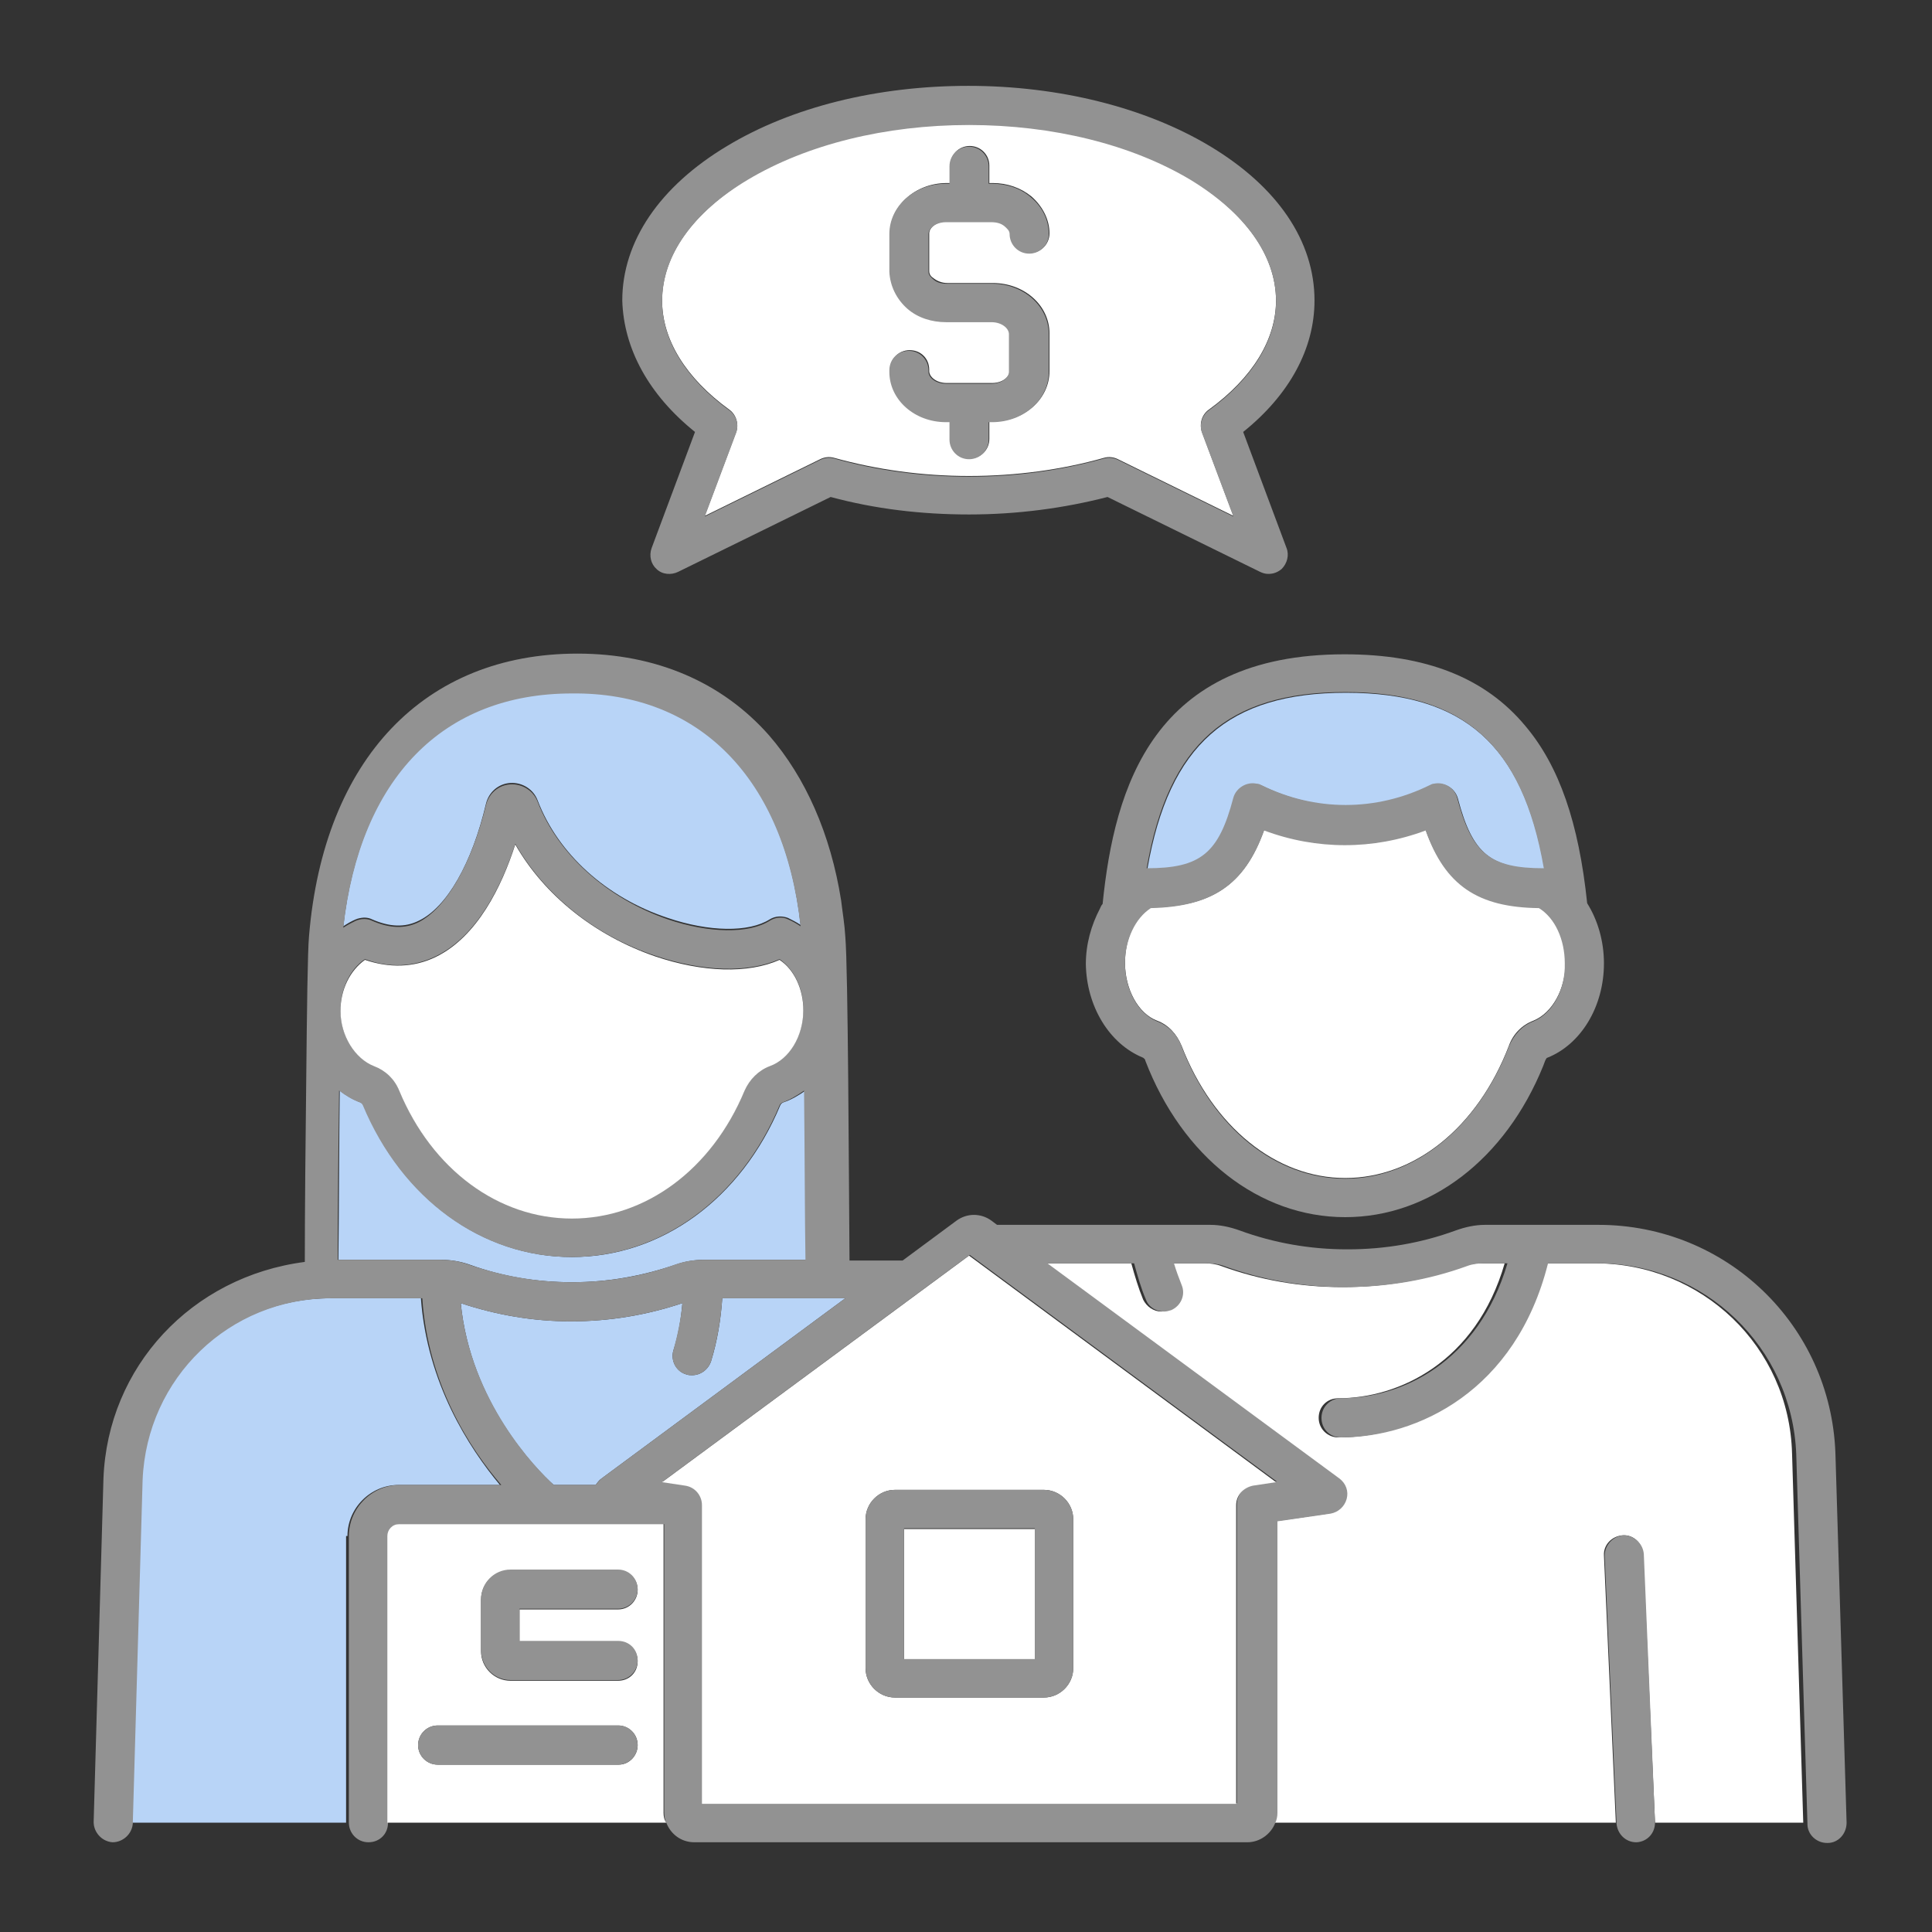 <svg width="101" height="101" viewBox="0 0 101 101" fill="none" xmlns="http://www.w3.org/2000/svg">
<rect x="0" y="0" width="101" height="101" fill="#333333" stroke="none"/>
<path d="M17.946 48.424C18.166 48.278 18.348 48.169 18.604 48.059C18.641 48.059 18.677 48.022 18.714 48.022C18.97 47.949 19.226 47.949 19.445 48.059C20.359 48.461 21.163 48.498 21.894 48.132C23.356 47.438 24.672 45.135 25.403 42.028C25.549 41.406 26.061 40.968 26.683 40.931C27.304 40.895 27.889 41.26 28.108 41.845C29.168 44.623 31.69 46.926 34.907 47.986C37.063 48.717 39.147 48.753 40.244 48.059C40.536 47.876 40.902 47.876 41.194 47.986C41.413 48.096 41.633 48.205 41.852 48.351C41.011 40.675 36.588 36.106 29.899 36.106C23.137 36.179 18.824 40.639 17.946 48.424Z" fill="#B8D4F7"/>
<path d="M40.937 57.636C40.864 57.672 40.828 57.709 40.791 57.782C38.744 62.68 34.577 65.714 29.898 65.714C25.219 65.714 21.052 62.68 19.005 57.782C18.969 57.709 18.932 57.672 18.859 57.636C18.457 57.49 18.091 57.27 17.762 57.014C17.726 59.829 17.726 63.009 17.689 65.86H23.063C23.538 65.86 24.05 65.933 24.561 66.116C26.279 66.737 28.07 67.03 29.898 67.03H29.935C31.799 67.03 33.59 66.701 35.308 66.116C35.82 65.933 36.331 65.86 36.807 65.86H42.18C42.18 63.777 42.143 60.304 42.107 57.014C41.741 57.27 41.376 57.49 40.937 57.636Z" fill="#B8D4F7"/>
<path d="M83.376 66.043H80.78C79.099 72.732 73.945 75.145 69.961 75.145C69.412 75.145 68.937 74.706 68.937 74.121C68.937 73.536 69.376 73.098 69.961 73.098C73.104 73.098 77.162 71.233 78.66 66.043H77.418C77.125 66.043 76.833 66.079 76.54 66.189C74.53 66.92 72.373 67.286 70.216 67.286H70.143C67.987 67.286 65.867 66.92 63.856 66.189C63.564 66.079 63.271 66.043 62.979 66.043H61.224C61.334 66.445 61.48 66.811 61.627 67.176C61.846 67.688 61.59 68.273 61.078 68.492C60.969 68.528 60.822 68.565 60.713 68.565C60.311 68.565 59.945 68.309 59.762 67.944C59.507 67.322 59.324 66.701 59.141 66.043H54.608L69.888 77.301C70.216 77.557 70.363 77.959 70.253 78.361C70.143 78.763 69.814 79.056 69.412 79.129L66.634 79.531V94.774C66.634 94.956 66.598 95.139 66.525 95.285H84.472L83.851 81.322C83.814 80.774 84.253 80.299 84.838 80.262C85.386 80.225 85.861 80.664 85.898 81.249L86.519 95.249V95.285H94.269L93.684 75.985C93.537 70.393 88.968 66.043 83.376 66.043Z" fill="white"/>
<path d="M31.434 77.301L44.191 67.87H37.758C37.685 68.967 37.502 70.1 37.173 71.16C37.027 71.599 36.625 71.891 36.186 71.891C36.076 71.891 36.003 71.891 35.894 71.855C35.345 71.708 35.053 71.124 35.199 70.612C35.455 69.808 35.601 68.967 35.674 68.126C33.81 68.748 31.873 69.076 29.862 69.076H29.826C27.888 69.076 25.951 68.748 24.087 68.126C24.599 73.28 27.962 76.753 28.948 77.63H31.142C31.215 77.52 31.324 77.374 31.434 77.301Z" fill="#B8D4F7"/>
<path d="M18.165 80.298C18.165 78.836 19.371 77.63 20.833 77.63H26.134C24.525 75.693 22.332 72.33 22.003 67.87H17.251C11.914 67.87 7.601 72.037 7.382 77.374L6.87 95.285H18.092V80.298H18.165Z" fill="#B8D4F7"/>
<path d="M5.408 77.301L4.896 95.249C4.896 95.797 5.335 96.272 5.883 96.309C6.432 96.309 6.907 95.87 6.943 95.322V95.285L7.455 77.374C7.675 72.037 11.988 67.87 17.325 67.87H22.076C22.369 72.33 24.562 75.729 26.207 77.63H20.907C19.445 77.63 18.238 78.836 18.238 80.298V95.285C18.238 95.834 18.677 96.309 19.262 96.309C19.847 96.309 20.285 95.87 20.285 95.285V80.298C20.285 79.933 20.578 79.677 20.907 79.677H28.619H34.724V94.773C34.724 94.956 34.76 95.139 34.833 95.285C35.053 95.87 35.601 96.309 36.295 96.309H65.209C65.867 96.309 66.452 95.87 66.671 95.285C66.744 95.139 66.781 94.956 66.781 94.773V79.531L69.559 79.129C69.961 79.056 70.29 78.763 70.4 78.361C70.509 77.959 70.363 77.557 70.034 77.301L54.755 66.043H59.287C59.47 66.701 59.653 67.359 59.909 67.944C60.055 68.346 60.457 68.565 60.859 68.565C60.969 68.565 61.115 68.528 61.225 68.492C61.736 68.272 61.992 67.688 61.773 67.176C61.627 66.81 61.481 66.408 61.371 66.043H63.126C63.418 66.043 63.71 66.079 64.003 66.189C66.013 66.92 68.133 67.285 70.29 67.285H70.363C72.52 67.285 74.676 66.92 76.687 66.189C76.979 66.079 77.272 66.043 77.564 66.043H78.807C77.272 71.233 73.251 73.097 70.107 73.097C69.559 73.097 69.084 73.536 69.084 74.121C69.084 74.706 69.522 75.144 70.107 75.144C74.091 75.144 79.245 72.732 80.927 66.043H83.522C89.115 66.043 93.684 70.429 93.903 76.022L94.488 95.322V95.358C94.488 95.907 94.963 96.345 95.511 96.345H95.548C96.096 96.345 96.535 95.87 96.535 95.285L95.95 75.949C95.694 69.259 90.248 64.032 83.559 64.032H77.637C77.125 64.032 76.614 64.142 76.102 64.325C74.311 64.983 72.41 65.312 70.473 65.312H70.4C68.499 65.312 66.598 64.983 64.807 64.325C64.295 64.142 63.783 64.032 63.272 64.032H52.123L51.831 63.813C51.282 63.411 50.551 63.411 50.003 63.813L47.188 65.897H44.41C44.374 61.437 44.337 50.654 44.191 48.972C44.154 48.315 44.045 47.693 43.972 47.072C43.423 43.599 42.108 40.638 40.207 38.445C37.758 35.667 34.285 34.169 30.191 34.169C22.186 34.169 16.922 39.688 16.155 48.936C16.082 49.703 16.045 52.81 16.009 56.429C15.972 59.646 15.935 63.265 15.935 65.97C10.014 66.737 5.628 71.453 5.408 77.301ZM41.852 48.424C41.632 48.278 41.45 48.168 41.194 48.059C40.901 47.912 40.536 47.949 40.243 48.132C39.147 48.826 37.063 48.79 34.907 48.059C31.726 46.962 29.168 44.659 28.108 41.918C27.888 41.333 27.303 40.967 26.682 41.004C26.061 41.04 25.549 41.479 25.403 42.1C24.635 45.208 23.319 47.474 21.894 48.205C21.163 48.57 20.358 48.534 19.445 48.132C19.225 48.022 18.933 48.022 18.713 48.095C18.677 48.095 18.64 48.132 18.604 48.132C18.385 48.241 18.165 48.351 17.946 48.497C18.823 40.712 23.136 36.252 29.899 36.252C36.588 36.179 41.011 40.748 41.852 48.424ZM36.771 65.86C36.295 65.86 35.784 65.933 35.272 66.116C33.554 66.737 31.726 67.03 29.899 67.03H29.862C28.035 67.03 26.244 66.701 24.526 66.116C24.014 65.933 23.538 65.86 23.027 65.86H17.654C17.654 63.045 17.69 59.865 17.727 57.014C18.056 57.27 18.421 57.489 18.823 57.636C18.896 57.672 18.933 57.709 18.969 57.782C21.016 62.68 25.183 65.714 29.862 65.714C34.541 65.714 38.708 62.68 40.755 57.782C40.792 57.709 40.828 57.672 40.901 57.636C41.303 57.489 41.669 57.27 42.034 57.014C42.071 60.304 42.071 63.776 42.108 65.86H36.771ZM17.8 52.81C17.8 51.677 18.311 50.654 19.079 50.142C20.358 50.617 21.638 50.544 22.771 49.996C24.964 48.936 26.243 46.267 26.938 44.111C28.437 46.743 31.068 48.899 34.249 49.959C36.734 50.8 39.11 50.873 40.755 50.142C41.523 50.69 41.998 51.677 41.998 52.774C41.998 54.126 41.267 55.333 40.243 55.698C39.658 55.917 39.183 56.356 38.927 56.978C37.209 61.108 33.737 63.667 29.899 63.667C26.061 63.667 22.588 61.108 20.87 56.978C20.614 56.393 20.139 55.917 19.554 55.698C18.531 55.333 17.8 54.126 17.8 52.81ZM24.087 68.126C25.951 68.748 27.888 69.077 29.826 69.077H29.862C31.836 69.077 33.81 68.748 35.674 68.126C35.601 68.967 35.418 69.808 35.199 70.612C35.053 71.16 35.345 71.708 35.893 71.855C36.003 71.891 36.076 71.891 36.186 71.891C36.624 71.891 37.027 71.599 37.173 71.16C37.502 70.064 37.684 68.967 37.758 67.87H44.191L31.434 77.301C31.324 77.411 31.215 77.52 31.142 77.63H28.948C27.998 76.753 24.599 73.244 24.087 68.126ZM50.697 65.604L66.744 77.447L65.538 77.63C65.026 77.703 64.661 78.142 64.661 78.653V94.262H36.734V78.653C36.734 78.142 36.369 77.74 35.857 77.63L34.651 77.447L50.697 65.604Z" fill="#929292"/>
<path d="M19.553 55.735C20.138 55.954 20.613 56.393 20.869 57.014C22.587 61.145 26.06 63.703 29.898 63.703C33.736 63.703 37.209 61.145 38.926 57.014C39.182 56.429 39.658 55.954 40.242 55.735C41.266 55.369 41.997 54.163 41.997 52.81C41.997 51.714 41.522 50.69 40.754 50.179C39.109 50.91 36.733 50.837 34.248 49.996C31.068 48.899 28.436 46.779 26.937 44.147C26.243 46.304 24.963 48.972 22.77 50.032C21.637 50.581 20.358 50.617 19.078 50.179C18.311 50.727 17.799 51.714 17.799 52.847C17.799 54.126 18.53 55.333 19.553 55.735Z" fill="white"/>
<path d="M34.688 94.774V79.677H28.584H20.871C20.506 79.677 20.25 79.97 20.25 80.299V95.285H34.835C34.725 95.139 34.688 94.956 34.688 94.774ZM25.148 83.625C25.148 82.784 25.843 82.09 26.683 82.09H32.312C32.861 82.09 33.336 82.528 33.336 83.113C33.336 83.661 32.897 84.137 32.312 84.137H27.159V85.818H32.312C32.861 85.818 33.336 86.257 33.336 86.842C33.336 87.426 32.897 87.865 32.312 87.865H26.683C25.843 87.865 25.148 87.171 25.148 86.33V83.625ZM32.349 92.251H22.882C22.334 92.251 21.858 91.813 21.858 91.228C21.858 90.68 22.297 90.204 22.882 90.204H32.312C32.861 90.204 33.336 90.643 33.336 91.228C33.336 91.776 32.897 92.251 32.349 92.251Z" fill="white"/>
<path d="M26.683 87.829H32.312C32.86 87.829 33.335 87.39 33.335 86.805C33.335 86.22 32.897 85.782 32.312 85.782H27.158V84.1H32.312C32.86 84.1 33.335 83.662 33.335 83.077C33.335 82.528 32.897 82.053 32.312 82.053H26.683C25.842 82.053 25.148 82.748 25.148 83.588V86.257C25.148 87.134 25.842 87.829 26.683 87.829Z" fill="#929292"/>
<path d="M32.347 90.204H22.88C22.332 90.204 21.856 90.643 21.856 91.228C21.856 91.776 22.295 92.251 22.88 92.251H32.311C32.859 92.251 33.334 91.813 33.334 91.228C33.334 90.679 32.895 90.204 32.347 90.204Z" fill="#929292"/>
<path d="M85.935 81.249C85.898 80.701 85.423 80.262 84.875 80.262C84.326 80.299 83.888 80.774 83.888 81.322L84.509 95.285V95.322C84.546 95.87 84.984 96.309 85.533 96.309H85.569C86.117 96.272 86.519 95.834 86.519 95.285V95.249L85.935 81.249Z" fill="#929292"/>
<path d="M38.122 21.412C38.488 21.668 38.634 22.179 38.488 22.581L36.843 26.968L42.874 24.007C43.094 23.897 43.349 23.861 43.605 23.934C45.835 24.555 48.211 24.884 50.66 24.884C53.109 24.884 55.522 24.555 57.715 23.934C57.971 23.861 58.227 23.897 58.446 24.007L64.477 26.968L62.832 22.581C62.686 22.143 62.832 21.668 63.198 21.412C65.464 19.767 66.707 17.756 66.707 15.71C66.707 13.37 65.099 11.104 62.211 9.349C59.14 7.522 55.046 6.498 50.66 6.498C46.274 6.498 42.18 7.522 39.109 9.349C36.222 11.104 34.613 13.334 34.613 15.71C34.613 17.756 35.856 19.767 38.122 21.412ZM49.49 9.569H49.673V8.655C49.673 8.106 50.112 7.631 50.697 7.631C51.245 7.631 51.72 8.07 51.72 8.655V9.569H51.903C52.67 9.569 53.365 9.824 53.913 10.263C54.498 10.775 54.864 11.469 54.864 12.2C54.864 12.749 54.425 13.224 53.84 13.224C53.292 13.224 52.817 12.785 52.817 12.2C52.817 12.018 52.707 11.908 52.597 11.835C52.415 11.689 52.159 11.579 51.866 11.579H49.49C48.942 11.579 48.577 11.908 48.577 12.2V14.174C48.577 14.357 48.686 14.467 48.796 14.54C48.979 14.686 49.234 14.796 49.527 14.796H51.903C53.548 14.796 54.864 15.965 54.864 17.427V19.401C54.864 20.863 53.548 22.033 51.903 22.033H51.72V22.947C51.72 23.495 51.282 23.97 50.697 23.97C50.148 23.97 49.673 23.532 49.673 22.947V22.033H49.49C47.846 22.033 46.53 20.863 46.53 19.401V19.328C46.53 18.78 46.968 18.305 47.553 18.305C48.138 18.305 48.577 18.743 48.577 19.328V19.401C48.577 19.694 48.942 20.023 49.49 20.023H51.866C52.415 20.023 52.78 19.694 52.78 19.401V17.427C52.78 17.135 52.415 16.806 51.866 16.806H49.49C48.723 16.806 48.028 16.55 47.48 16.111C46.895 15.6 46.53 14.905 46.53 14.174V12.2C46.53 10.775 47.846 9.569 49.49 9.569Z" fill="white"/>
<path d="M36.333 22.581L34.066 28.649C33.92 29.051 34.03 29.49 34.322 29.746C34.615 30.038 35.09 30.075 35.456 29.892L43.424 25.981C45.727 26.602 48.139 26.895 50.662 26.895C53.184 26.895 55.633 26.566 57.899 25.981L65.868 29.892C66.014 29.965 66.16 30.002 66.306 30.002C66.562 30.002 66.781 29.928 67.001 29.746C67.293 29.453 67.403 29.015 67.257 28.649L64.99 22.581C67.403 20.644 68.719 18.232 68.719 15.709C68.719 12.602 66.781 9.751 63.236 7.631C59.873 5.621 55.377 4.488 50.625 4.488C45.873 4.488 41.414 5.584 38.014 7.631C34.469 9.751 32.531 12.639 32.531 15.709C32.604 18.232 33.92 20.644 36.333 22.581ZM39.111 9.386C42.181 7.558 46.275 6.535 50.662 6.535C55.048 6.535 59.142 7.558 62.212 9.386C65.1 11.14 66.708 13.37 66.708 15.746C66.708 17.793 65.466 19.803 63.199 21.448C62.834 21.704 62.688 22.216 62.834 22.618L64.479 27.004L58.447 24.044C58.228 23.934 57.972 23.897 57.716 23.97C55.487 24.592 53.111 24.921 50.662 24.921C48.212 24.921 45.8 24.592 43.607 23.97C43.351 23.897 43.095 23.934 42.876 24.044L36.844 27.004L38.489 22.618C38.636 22.179 38.489 21.704 38.124 21.448C35.858 19.803 34.615 17.793 34.615 15.746C34.615 13.37 36.223 11.104 39.111 9.386Z" fill="#929292"/>
<path d="M64.515 41.735C64.661 41.223 65.173 40.894 65.721 41.004C65.794 41.004 65.868 41.041 65.977 41.077C68.792 42.466 71.972 42.466 74.786 41.077C74.859 41.041 74.933 41.004 75.006 41.004C75.554 40.894 76.066 41.223 76.212 41.735C76.98 44.659 77.93 45.427 80.745 45.427C79.611 38.921 76.504 36.216 70.364 36.216C64.223 36.216 61.116 38.921 59.982 45.427C62.797 45.427 63.711 44.659 64.515 41.735Z" fill="#B8D4F7"/>
<path d="M80.451 47.437C77.271 47.364 75.553 46.231 74.529 43.38C71.788 44.404 68.827 44.404 66.085 43.38C65.062 46.268 63.344 47.401 60.164 47.437C59.323 47.949 58.812 49.082 58.812 50.325C58.812 51.714 59.506 52.993 60.493 53.359C61.078 53.578 61.516 54.053 61.772 54.675C63.417 58.915 66.707 61.584 70.326 61.584C73.945 61.584 77.234 58.952 78.879 54.675C79.098 54.053 79.574 53.578 80.159 53.359C81.145 52.957 81.84 51.714 81.84 50.325C81.84 49.082 81.292 47.949 80.451 47.437Z" fill="white"/>
<path d="M59.762 55.296C59.799 55.333 59.872 55.369 59.872 55.443C61.809 60.487 65.83 63.63 70.326 63.63C74.749 63.63 78.697 60.596 80.67 55.735C80.707 55.625 80.743 55.552 80.78 55.443C80.817 55.369 80.853 55.296 80.89 55.296C82.644 54.602 83.85 52.628 83.85 50.362C83.85 49.192 83.522 48.095 82.973 47.218C82.535 43.014 81.511 40.054 79.757 37.97C77.673 35.448 74.566 34.205 70.289 34.205C60.31 34.205 58.263 41.114 57.642 47.255C57.569 47.328 57.532 47.437 57.496 47.511C57.057 48.351 56.765 49.338 56.765 50.398C56.801 52.591 57.971 54.565 59.762 55.296ZM70.326 36.179C76.467 36.179 79.574 38.884 80.707 45.39C77.892 45.39 76.942 44.623 76.174 41.699C76.028 41.187 75.516 40.858 74.968 40.968C74.895 40.968 74.822 41.004 74.749 41.041C71.934 42.43 68.754 42.43 65.939 41.041C65.866 41.004 65.793 40.968 65.684 40.968C65.172 40.858 64.624 41.187 64.477 41.699C63.71 44.623 62.759 45.39 59.945 45.39C61.078 38.884 64.185 36.179 70.326 36.179ZM80.159 53.395C79.574 53.615 79.135 54.09 78.879 54.711C77.234 58.952 73.945 61.62 70.326 61.62C66.707 61.62 63.417 58.988 61.772 54.711C61.553 54.09 61.078 53.615 60.493 53.395C59.506 52.993 58.812 51.751 58.812 50.362C58.812 49.119 59.36 47.986 60.164 47.474C63.344 47.401 65.062 46.268 66.086 43.416C68.827 44.44 71.788 44.44 74.529 43.416C75.553 46.304 77.271 47.437 80.451 47.474C81.292 47.986 81.803 49.119 81.803 50.362C81.84 51.751 81.145 52.993 80.159 53.395Z" fill="#929292"/>
<path d="M47.444 16.148C47.992 16.623 48.723 16.843 49.454 16.843H51.83C52.378 16.843 52.744 17.172 52.744 17.464V19.438C52.744 19.73 52.378 20.059 51.83 20.059H49.454C48.906 20.059 48.54 19.73 48.54 19.438V19.365C48.54 18.817 48.102 18.341 47.517 18.341C46.932 18.341 46.493 18.78 46.493 19.365V19.438C46.493 20.9 47.809 22.07 49.454 22.07H49.637V22.983C49.637 23.532 50.075 24.007 50.66 24.007C51.209 24.007 51.684 23.568 51.684 22.983V22.07H51.867C53.511 22.07 54.827 20.9 54.827 19.438V17.464C54.827 16.002 53.511 14.832 51.867 14.832H49.49C49.198 14.832 48.942 14.759 48.76 14.576C48.686 14.503 48.54 14.393 48.54 14.211V12.237C48.54 11.944 48.906 11.616 49.454 11.616H51.83C52.122 11.616 52.378 11.689 52.561 11.871C52.634 11.944 52.78 12.054 52.78 12.237C52.78 12.785 53.219 13.26 53.804 13.26C54.352 13.26 54.827 12.822 54.827 12.237C54.827 11.506 54.498 10.811 53.877 10.3C53.329 9.824 52.598 9.605 51.867 9.605H51.684V8.691C51.684 8.143 51.245 7.668 50.66 7.668C50.112 7.668 49.637 8.106 49.637 8.691V9.605H49.454C47.809 9.605 46.493 10.775 46.493 12.237V14.211C46.53 14.942 46.859 15.636 47.444 16.148Z" fill="#929292"/>
<path d="M34.613 77.484L35.819 77.666C36.331 77.74 36.697 78.178 36.697 78.69V94.298H64.623V78.69C64.623 78.178 64.989 77.776 65.501 77.666L66.707 77.484L50.66 65.641L34.613 77.484ZM54.571 77.886C55.412 77.886 56.106 78.58 56.106 79.421V87.207C56.106 88.048 55.412 88.742 54.571 88.742H46.785C45.945 88.742 45.25 88.048 45.25 87.207V79.421C45.25 78.58 45.945 77.886 46.785 77.886H54.571Z" fill="white"/>
<path d="M54.097 79.933H47.262V86.769H54.097V79.933Z" fill="white"/>
<path d="M46.786 77.886C45.946 77.886 45.251 78.581 45.251 79.421V87.207C45.251 88.048 45.946 88.742 46.786 88.742H54.572C55.413 88.742 56.107 88.048 56.107 87.207V79.421C56.107 78.581 55.413 77.886 54.572 77.886H46.786ZM54.097 86.732H47.261V79.896H54.097V86.732Z" fill="#929292"/>
</svg>